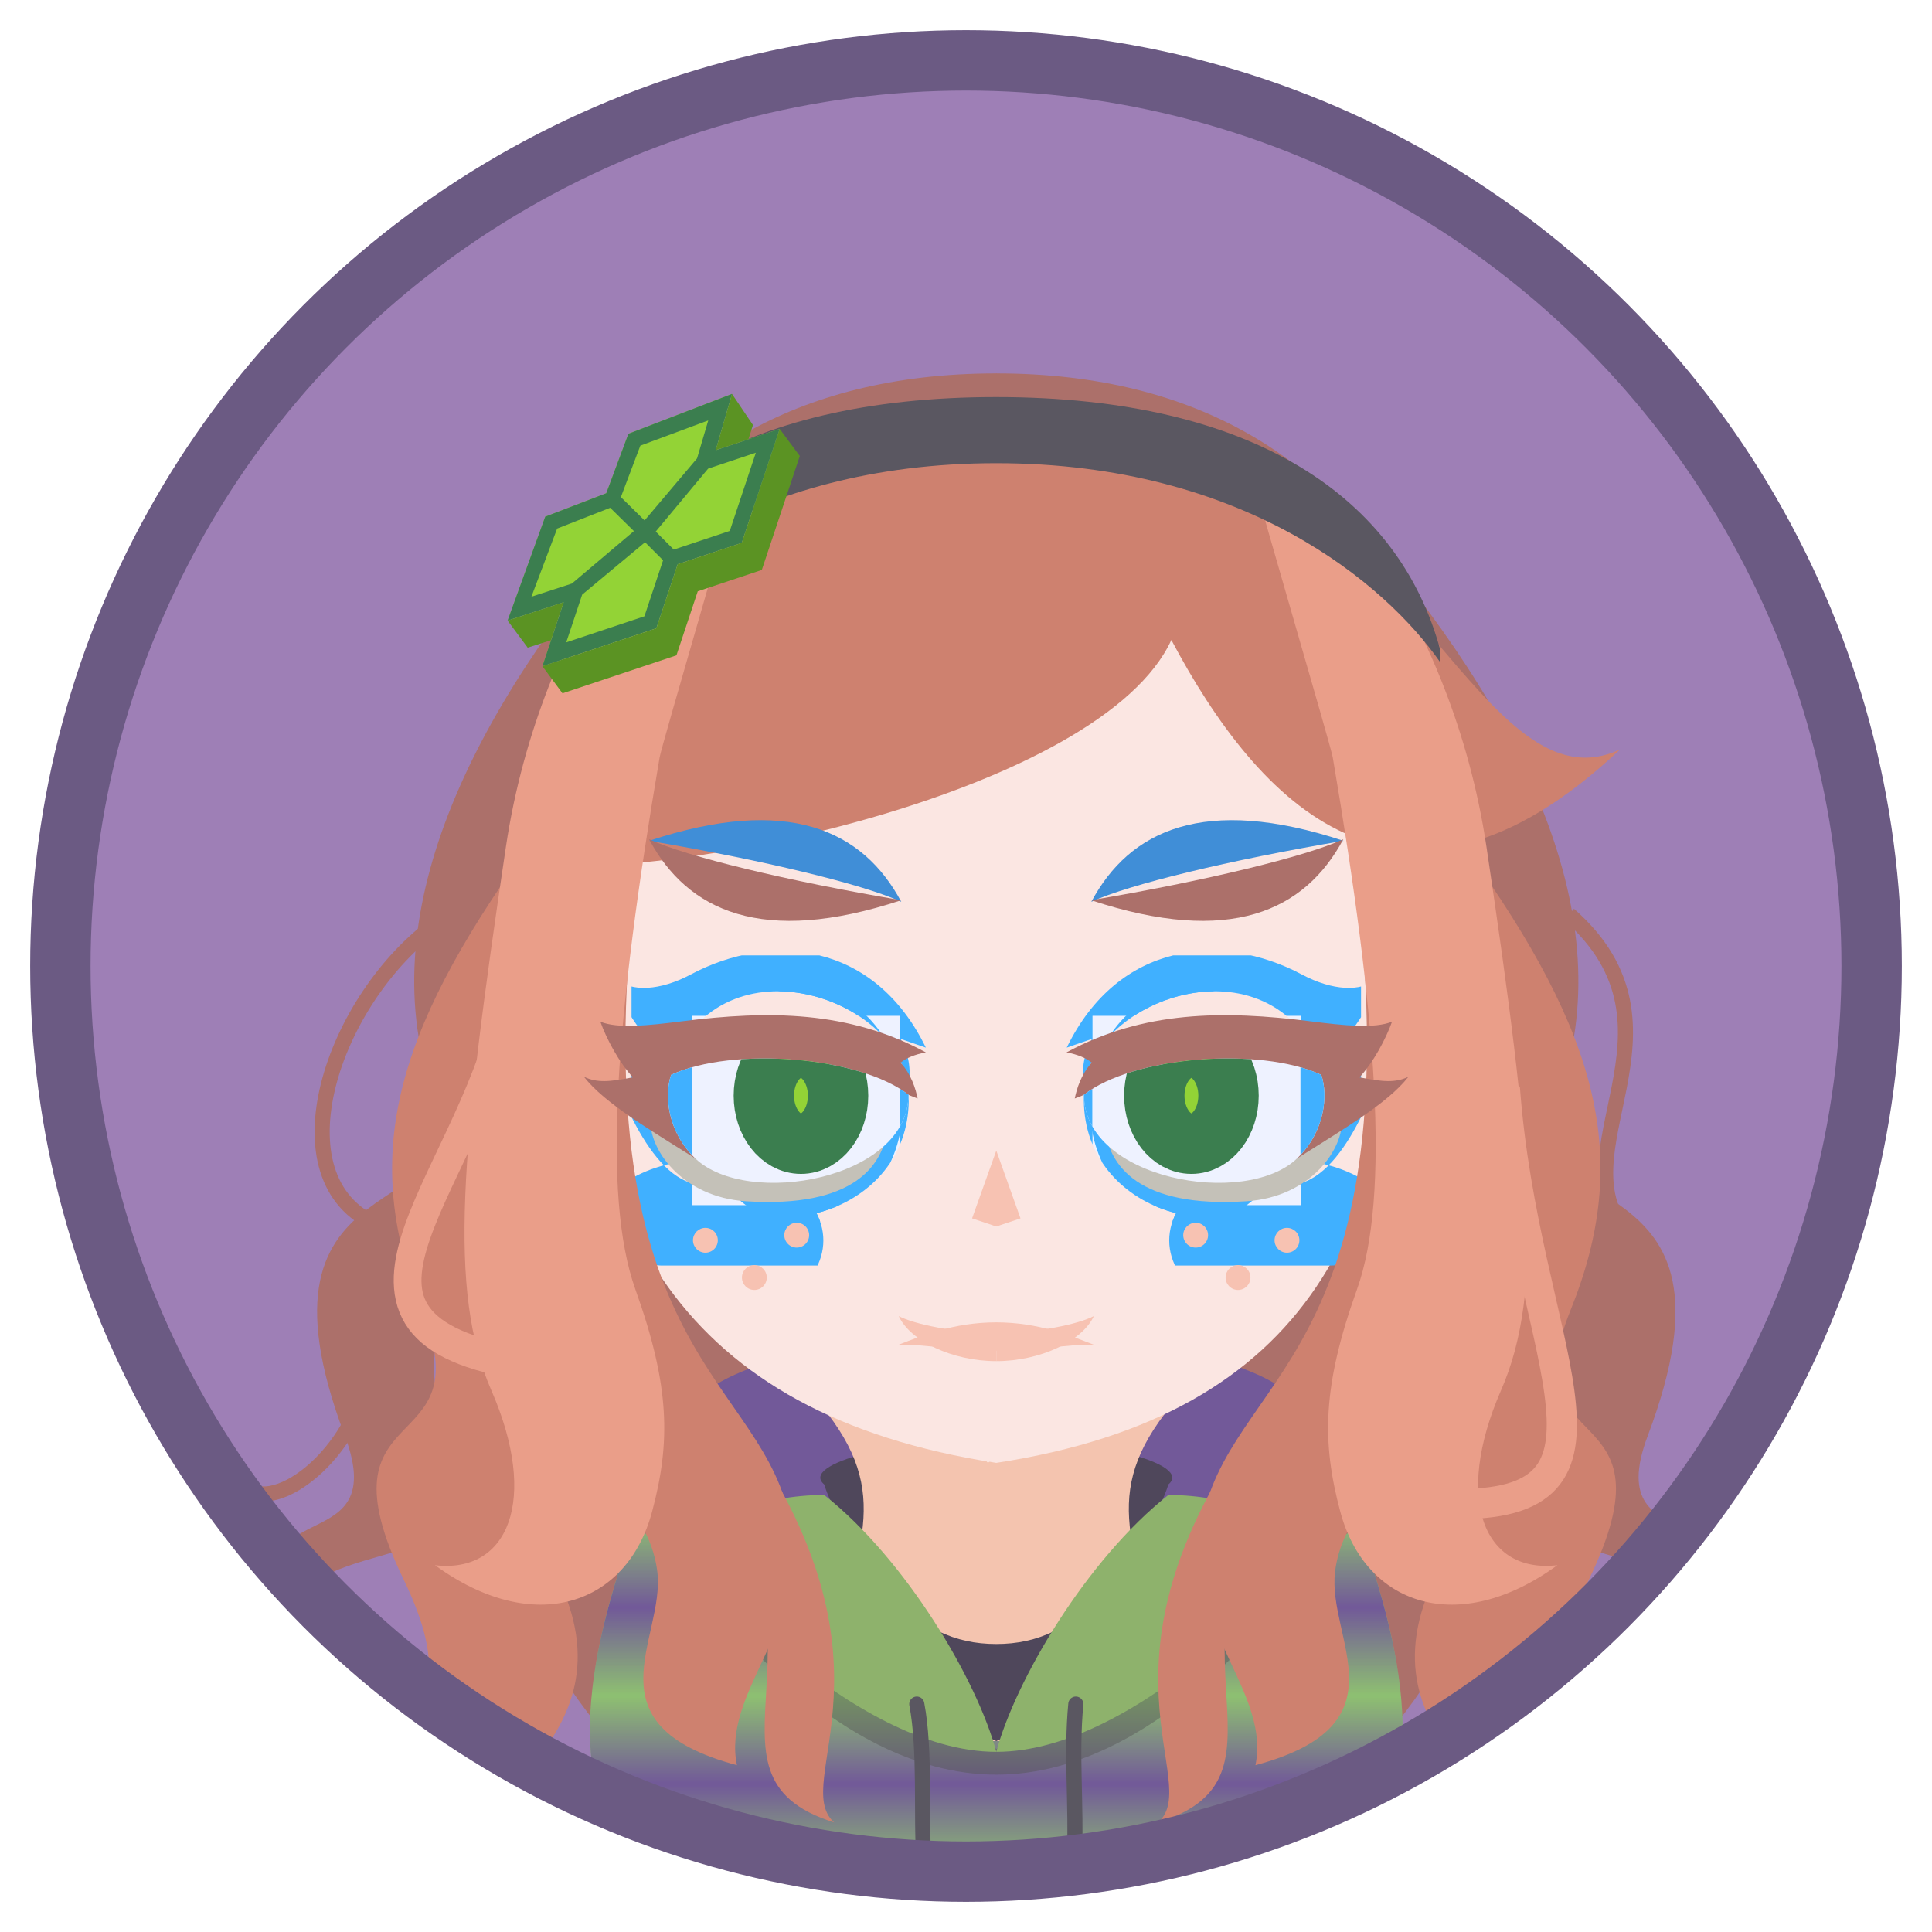 <?xml version="1.0" encoding="UTF-8" standalone="no"?>
<!-- Created with Inkscape (http://www.inkscape.org/) -->

<svg
   enable-background="new"
   inkscape:export-ydpi="384"
   inkscape:export-xdpi="384"
   inkscape:export-filename="..\app\src\main\res\drawable-nodpi\gamergate.png"
   sodipodi:docname="gamergate.svg"
   inkscape:version="1.3 (0e150ed6c4, 2023-07-21)"
   id="svg8"
   version="1.1"
   viewBox="0 0 128 128"
   height="128"
   width="128"
   xml:space="preserve"
   xmlns:inkscape="http://www.inkscape.org/namespaces/inkscape"
   xmlns:sodipodi="http://sodipodi.sourceforge.net/DTD/sodipodi-0.dtd"
   xmlns:xlink="http://www.w3.org/1999/xlink"
   xmlns="http://www.w3.org/2000/svg"
   xmlns:svg="http://www.w3.org/2000/svg"
   xmlns:rdf="http://www.w3.org/1999/02/22-rdf-syntax-ns#"
   xmlns:cc="http://creativecommons.org/ns#"
   xmlns:dc="http://purl.org/dc/elements/1.1/"><sodipodi:namedview
     id="base"
     pagecolor="#ffffff"
     bordercolor="#666666"
     borderopacity="1.0"
     inkscape:pageopacity="0.0"
     inkscape:pageshadow="2"
     inkscape:zoom="1.2761683"
     inkscape:cx="223.32477"
     inkscape:cy="55.635293"
     inkscape:document-units="px"
     inkscape:current-layer="g69"
     showgrid="false"
     units="px"
     inkscape:pagecheckerboard="true"
     borderlayer="true"
     gridtolerance="10"
     inkscape:snap-smooth-nodes="true"
     inkscape:snap-text-baseline="true"
     inkscape:snap-page="true"
     showguides="true"
     inkscape:guide-bbox="true"
     inkscape:snap-object-midpoints="true"
     inkscape:snap-center="true"
     inkscape:snap-global="true"
     inkscape:lockguides="false"
     inkscape:snap-bbox="true"
     inkscape:bbox-nodes="true"
     inkscape:showpageshadow="0"
     inkscape:deskcolor="#d1d1d1"
     inkscape:window-width="1852"
     inkscape:window-height="1057"
     inkscape:window-x="60"
     inkscape:window-y="-8"
     inkscape:window-maximized="1"><inkscape:grid
       enabled="false"
       empspacing="4"
       id="grid4131"
       type="xygrid"
       spacingx="8"
       spacingy="8"
       originx="0"
       originy="0"
       units="px"
       visible="false" /><inkscape:grid
       empspacing="4"
       id="grid4167"
       type="xygrid"
       originx="0"
       originy="0"
       spacingy="1"
       spacingx="1"
       units="px"
       visible="false" /><sodipodi:guide
       position="64,50.892"
       orientation="1,0"
       id="guide11"
       inkscape:locked="false" /></sodipodi:namedview><defs
     id="defs2"><marker
       style="overflow:visible"
       id="Dot"
       refX="0"
       refY="0"
       orient="auto"
       inkscape:stockid="Dot"
       markerWidth="0.5"
       markerHeight="0.5"
       viewBox="0 0 1 1"
       inkscape:isstock="true"
       inkscape:collect="always"
       preserveAspectRatio="xMidYMid"><path
         transform="scale(0.5)"
         style="fill:context-stroke;fill-rule:evenodd;stroke:none"
         d="M 5,0 C 5,2.76 2.76,5 0,5 -2.76,5 -5,2.76 -5,0 c 0,-2.76 2.3,-5 5,-5 2.76,0 5,2.24 5,5 z"
         sodipodi:nodetypes="sssss"
         id="path17" /></marker><pattern
       inkscape:collect="always"
       xlink:href="#Strips1_1"
       preserveAspectRatio="xMidYMid"
       id="pattern37"
       patternTransform="matrix(0,3.647,-1.768,0,0,0)"
       x="0"
       y="0" /><pattern
       inkscape:collect="always"
       patternUnits="userSpaceOnUse"
       width="2"
       height="10"
       patternTransform="translate(0,0) scale(2,2)"
       preserveAspectRatio="xMidYMid"
       id="Strips1_1"
       style="fill:#725999"
       inkscape:stockid="Stripes 01 (1:1)"
       inkscape:isstock="true"
       inkscape:label="Stripes 01 (1:1)">&#10;      <rect
   style="stroke:none"
   x="0"
   y="-0.5"
   width="1"
   height="11"
   id="rect134" />&#10;    </pattern><clipPath
       clipPathUnits="userSpaceOnUse"
       id="clipPath1210-4"><circle
         style="display:inline;opacity:1;vector-effect:none;fill:#68a955;fill-opacity:1;fill-rule:nonzero;stroke:none;stroke-width:4;stroke-linecap:butt;stroke-linejoin:round;stroke-miterlimit:4;stroke-dasharray:none;stroke-dashoffset:0;stroke-opacity:1;paint-order:fill markers stroke"
         id="circle1213-6"
         cx="84"
         cy="84"
         r="60" /></clipPath><clipPath
       clipPathUnits="userSpaceOnUse"
       id="clipPath5-2"><g
         style="stroke-width:1.901"
         id="g11-5"
         transform="translate(0,0.183)"><ellipse
           id="ellipse5-5"
           cx="25.369"
           cy="795.697"
           rx="4.83"
           ry="3.329"
           style="fill:#fdc7df;stroke-width:1.901;paint-order:stroke fill markers" /><path
           style="opacity:1;vector-effect:none;fill:#408ed7;fill-opacity:1;fill-rule:nonzero;stroke:none;stroke-width:4.988;stroke-linecap:round;stroke-linejoin:round;stroke-miterlimit:4;stroke-dasharray:none;stroke-dashoffset:0;stroke-opacity:1;paint-order:stroke markers fill"
           d="m 34.433,787.738 c -2.124,-4.369 -6.394,-4.789 -9.715,-3.018 -1.254,0.669 -2.469,0.729 -3.033,0.188 0,0.752 0.763,1.998 1.374,2.538 -0.964,0.188 -1.481,0.235 -2.022,-0.024 0.423,1.34 1.781,5.544 3.873,5.944 2.092,0.4 8.801,-3.879 8.801,-3.879 0.11,-0.75 0.069,-1.381 -0.322,-2.11 z"
           id="path6-6"
           inkscape:connector-curvature="0"
           sodipodi:nodetypes="csccccccc" /><g
           inkscape:groupmode="maskhelper"
           id="g7-7"
           clip-path="url(#clipPath3108-8)"
           style="stroke-width:1.901"><rect
             y="785.177"
             x="23.523"
             height="10.311"
             width="11.092"
             id="rect6-6"
             style="display:inline;opacity:1;vector-effect:none;fill:#eef2ff;fill-opacity:1;fill-rule:nonzero;stroke:#40b0ff;stroke-width:2.494;stroke-linecap:round;stroke-linejoin:round;stroke-miterlimit:4;stroke-dasharray:none;stroke-dashoffset:0;stroke-opacity:1;paint-order:stroke markers fill" /><ellipse
             style="display:inline;opacity:1;vector-effect:none;fill:#78d0ff;fill-opacity:1;fill-rule:nonzero;stroke:#40b0ff;stroke-width:2.494;stroke-linecap:round;stroke-linejoin:round;stroke-miterlimit:4;stroke-dasharray:none;stroke-dashoffset:0;stroke-opacity:1;paint-order:stroke markers fill"
             id="ellipse6-9"
             cx="29.274"
             cy="790.148"
             rx="2.958"
             ry="3.615" /><ellipse
             ry="2.213"
             rx="1.81"
             cy="790.148"
             cx="29.274"
             id="ellipse7-9"
             style="display:inline;opacity:1;vector-effect:none;fill:none;fill-opacity:1;fill-rule:nonzero;stroke:#40b0ff;stroke-width:0.624;stroke-linecap:round;stroke-linejoin:round;stroke-miterlimit:4;stroke-dasharray:none;stroke-dashoffset:0;stroke-opacity:1;paint-order:stroke markers fill" /></g><path
           style="opacity:1;vector-effect:none;fill:#f7c2b2;fill-opacity:1;fill-rule:nonzero;stroke:none;stroke-width:2.494;stroke-linecap:round;stroke-linejoin:round;stroke-miterlimit:4;stroke-dasharray:none;stroke-dashoffset:0;stroke-opacity:1;paint-order:stroke markers fill"
           d="m 37.342,799.512 c -1.756,0 -3.388,-0.36 -4.03,-0.69 0.477,1.027 2.21,1.859 4.03,1.859"
           id="path8-8"
           inkscape:connector-curvature="0"
           sodipodi:nodetypes="ccc" /><path
           style="opacity:1;vector-effect:none;fill:#408ed7;fill-opacity:1;fill-rule:nonzero;stroke:none;stroke-width:2.494;stroke-linecap:round;stroke-linejoin:round;stroke-miterlimit:4;stroke-dasharray:none;stroke-dashoffset:0;stroke-opacity:1;paint-order:stroke markers fill"
           d="M 33.418,781.719 C 31.832,778.76 28.752,777.303 23,779.2 c 4.705,0.794 8.868,1.803 10.418,2.518 z"
           id="path9-9"
           inkscape:connector-curvature="0" /><path
           style="display:inline;opacity:1;vector-effect:none;fill:#8eb26c;fill-opacity:1;fill-rule:nonzero;stroke:none;stroke-width:2.494;stroke-linecap:round;stroke-linejoin:round;stroke-miterlimit:4;stroke-dasharray:none;stroke-dashoffset:0;stroke-opacity:1;paint-order:stroke markers fill"
           d="m 30.233,806.206 c -2.593,0 -4.939,1.031 -6.253,1.893 0.698,1.027 7.422,8.712 13.363,8.712 -0.796,-2.964 -3.727,-7.935 -7.109,-10.605 z"
           id="path11-9"
           inkscape:connector-curvature="0"
           sodipodi:nodetypes="cccc" /></g></clipPath><clipPath
       clipPathUnits="userSpaceOnUse"
       id="clipPath3108-8"><path
         style="opacity:1;vector-effect:none;fill:#eef2ff;fill-opacity:1;fill-rule:nonzero;stroke:none;stroke-width:4.988;stroke-linecap:round;stroke-linejoin:round;stroke-miterlimit:4;stroke-dasharray:none;stroke-dashoffset:0;stroke-opacity:1;paint-order:stroke markers fill"
         d="m 24.911,793.367 c -1.158,-1.072 -1.422,-3.704 -1.129,-4.56 1.997,-5.826 9.65,-3.18 9.93,0.681 0.348,4.795 -5.603,6.841 -8.801,3.879 z"
         id="path3110-4"
         inkscape:connector-curvature="0"
         sodipodi:nodetypes="ssss" /></clipPath><clipPath
       clipPathUnits="userSpaceOnUse"
       id="clipPath34"><path
         id="path34"
         style="fill:#8eb26c;fill-opacity:1;stroke:none;stroke-width:0.624;stroke-dasharray:none;stroke-opacity:1;paint-order:stroke markers fill"
         d="m 22.378,808.139 c -2.494,6.859 -2.358,10.974 0,14.341 2.466,3.522 9.592,2.494 14.964,2.494 5.372,0 12.462,1.08 14.964,-2.494 2.358,-3.367 2.494,-7.482 0,-14.341 l -14.964,8.855 z"
         sodipodi:nodetypes="csssccc" /></clipPath><filter
       id="filter265-7"
       inkscape:label="Drop Shadow red"
       style="color-interpolation-filters:sRGB"
       x="-0.005"
       y="-2.078056e-15"
       width="1.025"
       height="0.984"><feFlood
         id="feFlood264-4"
         result="flood"
         flood-color="rgb(107,90,131)"
         flood-opacity="0.498" /><feComposite
         id="feComposite264-4"
         result="composite1"
         operator="in"
         in2="SourceGraphic"
         in="flood" /><feOffset
         id="feOffset264-8"
         result="offset"
         dy="4"
         dx="2" /><feComposite
         id="feComposite265-6"
         result="composite2"
         operator="over"
         in2="offset"
         in="SourceGraphic" /></filter><clipPath
       clipPathUnits="userSpaceOnUse"
       id="clipPath3108-4-5"><path
         style="opacity:1;vector-effect:none;fill:#eef2ff;fill-opacity:1;fill-rule:nonzero;stroke:none;stroke-width:4.988;stroke-linecap:round;stroke-linejoin:round;stroke-miterlimit:4;stroke-dasharray:none;stroke-dashoffset:0;stroke-opacity:1;paint-order:stroke markers fill"
         d="m 24.911,792.744 c -1.141,-1.09 -1.295,-2.598 -1.001,-3.454 2.551,-1.189 7.812,-0.752 9.803,0.821 0,3.499 -6.655,4.683 -8.801,2.632 z"
         id="path3110-8-4"
         inkscape:connector-curvature="0"
         sodipodi:nodetypes="sccs" /></clipPath></defs><style
     id="style2296">.B{fill:#fc9abf}.C{fill:#ffc7df}.D{fill:#ed84cb}.E{fill-opacity:1}.F{stroke:none}</style><g
     inkscape:groupmode="layer"
     id="layer1"
     inkscape:label="portrait"
     style="display:none"><g
       id="g69"><g
         style="display:inline;stroke-width:1.901"
         transform="matrix(1.604,0,0,1.604,4.11,-1199.102)"
         id="g3054"><path
           style="fill:none;fill-opacity:1;stroke:#ac706a;stroke-width:0.624;stroke-dasharray:none;stroke-opacity:1;paint-order:stroke markers fill"
           d="m 60.997,782.848 c 5.372,4.708 -0.664,9.899 2.475,13.279"
           id="path40"
           sodipodi:nodetypes="cc" /><g
           style="stroke-width:1.901"
           id="g2992"
           transform="translate(0,-20)"><g
             style="stroke-width:1.901"
             id="g2988"
             transform="translate(0.342)"><g
               id="g2986"
               class="D"
               style="fill:#40b0ff;fill-opacity:1;stroke-width:1.901"><path
                 style="fill:#ac706a;fill-opacity:1;stroke:none;stroke-width:0.624;stroke-linecap:round;stroke-dasharray:none;stroke-opacity:1;paint-order:stroke markers fill"
                 d="m 27.867,801.426 c -8.785,18.121 -16.624,24.257 -6.424,36.014 -2.755,-5.221 10.445,-12.097 12.83,-21.769"
                 id="path69"
                 sodipodi:nodetypes="ccc" /><path
                 id="path2982"
                 d="m 37,824.5 c -8,-1 -19,-7 -20,-20 -0.692,-9 3,-24 20,-24 l 7,7"
                 inkscape:connector-curvature="0"
                 style="fill:#ac706a;fill-opacity:1;stroke-width:1.901;paint-order:stroke fill markers" /><path
                 style="fill:#ac706a;fill-opacity:1;stroke:none;stroke-width:0.624;stroke-dasharray:none;stroke-opacity:1;paint-order:stroke markers fill"
                 d="m 22.244,786.497 c -7.067,8.063 -11.122,16.555 -8.468,23.849 2.033,5.586 -8.151,2.204 -3.685,14.033 2.116,5.605 -5.514,1.815 -1.6,8.473 -1.878,-4.951 8.38,-1.886 6.063,-7.832 -3.888,-9.976 8.158,-6.214 5.612,-14.341 -3.331,-10.63 6.978,-14.682 9.197,-18.438"
                 id="path31"
                 sodipodi:nodetypes="csscssc" /><path
                 style="display:inline;fill:#ce816f;fill-opacity:1;stroke:none;stroke-width:1;stroke-dasharray:none;stroke-opacity:1;paint-order:stroke markers fill"
                 d="m 32.84,52.082 c -8.843,12.328 -10.962,20.451 -6.896,30.519 4.066,10.068 -7.216,5.441 -1.214,17.832 6.002,12.391 -7.003,7.404 4.807,19.796 -2.711,-5.034 11.069,-8.566 5.261,-20.183 C 28.99,88.429 44.725,98.478 38.529,81.44 32.334,64.402 48.493,69.915 47.555,54.987 46.973,45.732 39.837,42.328 32.84,52.082 Z"
                 id="path32"
                 transform="matrix(0.624,0,0,0.624,-2.905,767.658)"
                 sodipodi:nodetypes="ssscssss" /></g><path
               style="display:inline;opacity:1;vector-effect:none;fill:#725999;fill-opacity:1;fill-rule:nonzero;stroke:none;stroke-width:2.494;stroke-linecap:round;stroke-linejoin:round;stroke-miterlimit:4;stroke-dasharray:none;stroke-dashoffset:0;stroke-opacity:1;paint-order:stroke markers fill"
               d="m 37,834.808 c -0.4,-1.726 3.606,-14.457 -0.329,-14.457 -9.28,0 -13.543,1.86 -13.543,5.697 0,2.848 2.496,4.658 7.296,7.165 C 33.717,834.933 37,834.808 37,834.808 Z"
               id="path3145"
               inkscape:connector-curvature="0"
               sodipodi:nodetypes="csssc" /><path
               style="fill:#4f475b;fill-opacity:1;stroke-width:9.976;paint-order:stroke markers fill"
               d="m 37,824.5 c -4.035,0 -8.136,1.027 -7.109,1.889 0.765,2.384 2.455,3.38 6.711,3.38"
               id="path5" /></g><use
             style="stroke-width:1.901"
             id="use2990"
             transform="matrix(-1,0,0,1,74.684,0)"
             xlink:href="#g2988"
             x="0"
             y="0"
             width="100%"
             height="100%" /></g><g
           inkscape:groupmode="maskhelper"
           id="g34"
           clip-path="url(#clipPath34)"
           style="display:inline;stroke-width:1.901"><rect
             style="fill:#8ec071;fill-opacity:1;stroke:none;stroke-width:0.624;stroke-dasharray:none;stroke-opacity:1;paint-order:stroke markers fill"
             id="rect34"
             width="38.147"
             height="21.428"
             x="18.323"
             y="807.295" /><rect
             style="fill:url(#pattern37);fill-opacity:1;stroke:none;stroke-width:0.624;stroke-dasharray:none;stroke-opacity:1;paint-order:stroke markers fill"
             id="rect35"
             width="38.147"
             height="21.428"
             x="18.323"
             y="807.295" /></g><path
           inkscape:connector-curvature="0"
           style="fill:#f4c4af;stroke-width:5.795;paint-order:stroke fill markers"
           d="m 92.459,140.5 c 18.292,15.244 18.496,21.393 15.242,33.535 -2.487,9.282 10.107,19.799 18.293,19.799 8.186,0 20.78,-10.517 18.293,-19.799 -3.253,-12.142 -3.05,-18.292 15.242,-33.535 h -33.535 z"
           transform="matrix(0.328,0,0,0.328,-3.985,753.415)"
           id="path2994"
           sodipodi:nodetypes="cczsccc" /><g
           id="g3001"
           style="fill:#fbe6e2;stroke-width:1.901"><path
             id="path2997"
             d="m 37,805.5 1,-1 v -30.36 h -2 v 30.36 z"
             inkscape:connector-curvature="0"
             style="stroke-width:1.901;paint-order:normal" /><path
             id="path2999"
             d="m 37,766.5 c -11,0 -17,5 -17,17 0,12 4.342,20 17.342,22 13,-2 16.658,-10 16.658,-22 0,-12 -6,-17 -17,-17 z"
             inkscape:connector-curvature="0"
             style="stroke-width:1.901;paint-order:stroke fill markers"
             sodipodi:nodetypes="sscss" /></g><path
           id="path3003"
           d="m 37.342,792.6 -1,2.8 1,0.336 1,-0.336 z"
           inkscape:connector-curvature="0"
           style="fill:#f7c2b2;stroke-width:1.901;paint-order:stroke fill markers" /><g
           id="g3017"
           class="B"
           style="fill:#78d0ff;fill-opacity:1;stroke-width:1.747"
           transform="matrix(1,0,0,1.184,0,-141.895)"><path
             id="path3015"
             style="fill:#ce816f;fill-opacity:1;stroke-width:1.747;paint-order:stroke fill markers"
             d="m 43.879,764.405 c -17.88,-3.122 -23.618,6.549 -26.189,14.864 6.464,0.677 24.031,-2.568 26.883,-7.812 3.562,5.666 9.421,11.06 18.533,3.819 -5.606,2.209 -8.674,-9.028 -19.228,-10.871 z"
             sodipodi:nodetypes="scccs" /><path
             style="fill:none;fill-opacity:1;stroke:#ea9e89;stroke-width:1.146;stroke-dasharray:none;stroke-opacity:1;paint-order:stroke markers fill"
             d="m 17.342,783.176 c -0.871,6.494 -8.826,11.741 -0.674,13.342"
             id="path18"
             sodipodi:nodetypes="cc" /></g><path
           id="path41"
           style="display:inline;fill:#4f475b;fill-opacity:1;stroke:none;stroke-width:0.624;stroke-dasharray:none;stroke-opacity:1;paint-order:stroke markers fill"
           d="m 32.82,810.699 0.404,4.376 4.117,1.919 4.117,-1.919 0.404,-4.376 c -1.36,1.62 -2.803,2.282 -4.522,2.282 -1.718,0 -3.162,-0.662 -4.522,-2.282 z" /><g
           id="g3035"
           class="B"
           style="fill:#78d0ff;fill-opacity:1;stroke-width:1.747"
           transform="matrix(1,0,0,1.184,0,-141.895)"><path
             id="path46"
             style="display:inline;vector-effect:none;fill:#555555;fill-opacity:0.453;fill-rule:nonzero;stroke:none;stroke-width:2.494;stroke-linecap:round;stroke-linejoin:round;stroke-miterlimit:4;stroke-dasharray:none;stroke-dashoffset:0;stroke-opacity:1;paint-order:stroke markers fill"
             d="m 25.978,802.624 -1.998,0.529 c 0.901,1.313 6.433,7.889 13.363,7.888 6.93,0.002 12.462,-6.574 13.363,-7.888 l -1.998,-0.529 c 0,0 -8.032,5.34 -11.365,7.524 -3.332,-2.184 -11.365,-7.524 -11.365,-7.524 z" /><g
             inkscape:groupmode="maskhelper"
             id="g5"
             clip-path="url(#clipPath5-2)"
             style="display:inline;fill:#78d0ff;fill-opacity:1;stroke-width:1.901"
             transform="matrix(1,0,0,0.845,0,119.885)"
             inkscape:transform-center-x="10.737501"
             inkscape:transform-center-y="-9.0181746"><rect
               style="fill:#8ec071;fill-opacity:1;stroke-width:9.976;paint-order:stroke markers fill"
               id="rect5"
               width="14.27"
               height="11.189"
               x="23.512"
               y="805.777" /><path
               style="display:inline;fill:#725999;fill-opacity:1;stroke-width:9.976;paint-order:stroke markers fill"
               d="m 24.845,815.666 c 1.494,-0.384 6.795,-2.685 12.147,-2.685 l -1.871,-3.286 c -5.352,0 -10.653,1.996 -12.147,2.381"
               id="path14"
               sodipodi:nodetypes="cccc" /></g><use
             x="0"
             y="0"
             xlink:href="#g5"
             inkscape:transform-center-x="-10.737501"
             inkscape:transform-center-y="-9.0181746"
             id="use11"
             transform="matrix(-1,0,0,1,74.684,0)" /></g><path
           style="display:inline;fill:none;fill-opacity:1;stroke:#ac706a;stroke-width:0.624;stroke-dasharray:none;stroke-opacity:1;paint-order:stroke markers fill"
           d="m 14.272,783.198 c -4.365,3.118 -6.859,10.6 -2.494,12.47"
           id="path38"
           sodipodi:nodetypes="cc" /><path
           style="fill:none;fill-opacity:1;stroke:#ac706a;stroke-width:0.624;stroke-dasharray:none;stroke-opacity:1;paint-order:stroke markers fill"
           d="m 6.059,806.132 c 0.896,1.921 4.692,-0.656 5.342,-4.343"
           id="path39"
           sodipodi:nodetypes="cc" /><path
           style="fill:none;fill-opacity:1;stroke:#5a5761;stroke-width:0.624;stroke-linecap:round;stroke-dasharray:none;stroke-opacity:1;marker-end:url(#Dot);paint-order:stroke markers fill"
           d="m 34.058,815.463 c 0.364,1.891 0.166,4.668 0.291,6.537"
           id="path48"
           sodipodi:nodetypes="cc"
           inkscape:transform-center-x="5.0346797"
           inkscape:transform-center-y="1.0932008" /><path
           style="fill:none;fill-opacity:1;stroke:#5a5761;stroke-width:0.624;stroke-linecap:round;stroke-dasharray:none;stroke-opacity:1;marker-end:url(#Dot);paint-order:stroke markers fill"
           d="m 40.627,815.463 c -0.198,2.087 0.028,3.999 -0.053,6.537"
           id="path49"
           sodipodi:nodetypes="cc"
           inkscape:transform-center-x="-5.0346797"
           inkscape:transform-center-y="1.0932008" /></g><g
         id="g40"
         inkscape:transform-center-x="23.958568"
         inkscape:transform-center-y="0.44283922"><path
           style="fill:#ce816f;fill-opacity:1;stroke-width:16;paint-order:stroke markers fill"
           d="M 46.918,90.233 C 58.313,106.185 50.252,114.009 53.261,116.74 43.107,113.565 54.671,104.319 43.627,92.037"
           id="path3"
           sodipodi:nodetypes="ccc"
           inkscape:transform-center-x="15.005754"
           inkscape:transform-center-y="41.993372" /><path
           style="fill:#ce816f;fill-opacity:1;stroke-width:16;paint-order:stroke markers fill"
           d="m 39.795,57.43 c -2.603,29.756 9.804,30.08 10.724,40.595 0.537,6.137 -4.655,10.268 -3.696,14.923 C 36.795,110.261 42.076,104.575 41.551,100.147 40.71,93.057 30.646,91.91 32.447,71.328"
           id="path2"
           sodipodi:nodetypes="cscsc"
           inkscape:transform-center-x="22.056787"
           inkscape:transform-center-y="23.695544" /><path
           d="m 38.52,33.229 c -2.962,4.641 -5.852,11.163 -7.002,18.874 -3.012,20.203 -3.843,29.421 -0.971,35.997 3.178,7.276 1.124,12.173 -3.728,11.597 6.546,4.769 12.716,2.676 14.382,-3.541 1.237,-4.617 1.189,-8.322 -1.105,-14.729 -2.225,-6.215 -1.31,-18.154 1.606,-35.252 0.135,-0.79 4.928,-17.061 5.072,-17.873"
           style="fill:#ea9e89;fill-opacity:1;stroke-width:3.049;paint-order:stroke fill markers"
           id="path1"
           sodipodi:nodetypes="csscsssc"
           inkscape:transform-center-x="26.654817"
           inkscape:transform-center-y="3.8137139" /></g><path
         style="fill:none;fill-opacity:1;stroke:#ea9e89;stroke-width:2;stroke-dasharray:none;stroke-opacity:1;paint-order:stroke markers fill"
         d="m 97.697,68.055 c 1.256,17.05 9.393,27.591 -3.02,27.591"
         id="path19"
         sodipodi:nodetypes="cc" /><use
         x="0"
         y="0"
         xlink:href="#g40"
         inkscape:transform-center-x="-23.95857"
         inkscape:transform-center-y="0.44283922"
         id="use40"
         transform="matrix(-1,0,0,1,128,0)" /><path
         id="path20"
         style="fill:#5a5761;fill-opacity:1;stroke:none;stroke-width:2;stroke-dasharray:none;stroke-opacity:1;paint-order:stroke markers fill"
         d="m 64,22.307 c -17.147,0 -26.737,6.74 -29.432,16.797 l 0.041,0.734 C 38.174,34.747 47.495,26.688 64,26.688 c 16.505,0 25.826,8.06 29.391,13.15 l 0.041,-0.734 C 90.737,29.047 81.147,22.307 64,22.307 Z" /><g
         id="g30"
         transform="translate(-2,1)"><path
           id="path25"
           style="color:#000000;fill:#5b9323;fill-opacity:1;-inkscape-stroke:none;paint-order:stroke markers fill"
           d="m 48.495,21.097 -1.081,3.731 2.171,-0.722 0.301,-0.946 z m 3.162,2.319 -2.517,7.548 -4.243,1.414 -1.414,4.244 -7.549,2.515 1.332,1.796 7.549,-2.515 1.414,-4.244 4.243,-1.414 2.517,-7.548 z m -14.308,11.479 -3.721,1.218 1.332,1.796 1.548,-0.494 z"
           sodipodi:nodetypes="ccccccccccccccccccccc" /><path
           id="path30"
           style="color:#000000;fill:#93d336;fill-opacity:1;-inkscape-stroke:none;paint-order:stroke markers fill"
           d="m 48.495,21.097 -6.861,2.639 -1.467,3.938 -4.044,1.553 -2.494,6.885 3.721,-1.218 -1.414,4.242 7.549,-2.515 1.414,-4.244 4.243,-1.414 2.517,-7.548 -4.243,1.413 z"
           sodipodi:nodetypes="ccccccccccccc" /><path
           id="path21"
           style="color:#000000;fill:#3b7e4f;fill-opacity:1;-inkscape-stroke:none;paint-order:stroke markers fill"
           d="m 36.122,29.228 -2.494,6.885 3.721,-1.218 -1.414,4.243 7.549,-2.516 1.414,-4.243 4.243,-1.414 2.516,-7.549 -4.243,1.414 1.081,-3.732 -6.861,2.639 -1.468,3.939 z m 0.79,0.79 3.514,-1.376 1.571,1.544 -4.109,3.476 -2.681,0.871 z m 5.512,-5.492 4.5,-1.672 -0.743,2.516 -3.476,4.109 -1.571,-1.544 z m 1.507,7.593 -1.237,3.712 -5.179,1.726 1.054,-3.161 4.168,-3.472 z m 2.984,-6.07 3.161,-1.054 -1.726,5.179 -3.712,1.237 -1.195,-1.195 z"
           sodipodi:nodetypes="ccccccccccccccccccccccccccccccccccccc" /></g><g
         style="display:inline;stroke-width:1.901;enable-background:new"
         id="g3009-6"
         transform="matrix(1.604,0,0,1.604,4.11,-1198.808)"><path
           id="ellipse3007-4"
           style="fill:#c4c1b8;paint-order:stroke fill markers"
           d="m 32.854,791.42 c -0.151,1.623 -1.407,3.372 -5.845,3.091 -2.662,-0.168 -4.061,-2.182 -3.949,-3.461 0.16,-1.832 1.821,-2.852 4.488,-2.852 2.668,0 5.476,1.39 5.305,3.221 z"
           sodipodi:nodetypes="sssss" /><path
           style="opacity:1;vector-effect:none;fill:#ac706a;fill-opacity:1;fill-rule:nonzero;stroke:none;stroke-width:4.988;stroke-linecap:round;stroke-linejoin:round;stroke-miterlimit:4;stroke-dasharray:none;stroke-dashoffset:0;stroke-opacity:1;paint-order:stroke markers fill"
           d="m 34.433,788.361 c -3.183,-1.725 -6.487,-1.738 -10.081,-1.283 -1.41,0.178 -2.639,0.307 -3.364,0.016 0.252,0.709 0.785,1.702 1.344,2.297 -0.964,0.188 -1.481,0.235 -2.022,-0.024 0.86,1.112 2.803,2.234 4.601,3.376 2.092,0.4 8.801,-2.632 8.801,-2.632 0.078,0.043 0.29,0.12 0.381,0.154 -0.088,-0.419 -0.258,-0.985 -0.703,-1.479 0.217,-0.185 0.584,-0.341 1.043,-0.425 z"
           id="path3067-4"
           inkscape:connector-curvature="0"
           sodipodi:nodetypes="cscccccccc" /><g
           inkscape:groupmode="maskhelper"
           id="g3105-7"
           clip-path="url(#clipPath3108-4-5)"><rect
             y="785.177"
             x="23.523"
             height="10.311"
             width="11.092"
             id="rect3088-8"
             style="display:inline;opacity:1;vector-effect:none;fill:#eef2ff;fill-opacity:1;fill-rule:nonzero;stroke:#40b0ff;stroke-width:2.494;stroke-linecap:round;stroke-linejoin:round;stroke-miterlimit:4;stroke-dasharray:none;stroke-dashoffset:0;stroke-opacity:1;paint-order:stroke markers fill" /><ellipse
             style="display:inline;opacity:1;vector-effect:none;fill:#93d336;fill-opacity:1;fill-rule:nonzero;stroke:#3b7e4f;stroke-width:2.494;stroke-linecap:round;stroke-linejoin:round;stroke-miterlimit:4;stroke-dasharray:none;stroke-dashoffset:0;stroke-opacity:1;paint-order:stroke markers fill"
             id="path3071-7"
             cx="29.274"
             cy="790.148"
             rx="1.533"
             ry="1.985" /></g><path
           style="opacity:1;vector-effect:none;fill:#f7c2b2;fill-opacity:1;fill-rule:nonzero;stroke:none;stroke-width:2.494;stroke-linecap:round;stroke-linejoin:round;stroke-miterlimit:4;stroke-dasharray:none;stroke-dashoffset:0;stroke-opacity:1;paint-order:stroke markers fill"
           d="m 37.342,799.512 c -1.756,0 -3.057,0.548 -4.03,0.922 1.132,-0.022 2.21,0.248 4.03,0.248"
           id="path3131-5"
           inkscape:connector-curvature="0"
           sodipodi:nodetypes="ccc" /><path
           style="opacity:1;vector-effect:none;fill:#ac706a;fill-opacity:1;fill-rule:nonzero;stroke:none;stroke-width:2.494;stroke-linecap:round;stroke-linejoin:round;stroke-miterlimit:4;stroke-dasharray:none;stroke-dashoffset:0;stroke-opacity:1;paint-order:stroke markers fill"
           d="m 23,779.558 c 1.586,2.959 4.666,4.416 10.418,2.518 -4.705,-0.794 -8.868,-1.803 -10.418,-2.518 z"
           id="path3133-5"
           inkscape:connector-curvature="0" /><circle
           style="fill:#f7c2b2;fill-opacity:1;stroke:none;stroke-width:0.624;stroke-dasharray:none;stroke-opacity:1;paint-order:stroke markers fill"
           id="path47"
           cx="29.099"
           cy="795.911"
           r="0.513" /><circle
           style="fill:#f7c2b2;fill-opacity:1;stroke:none;stroke-width:0.624;stroke-dasharray:none;stroke-opacity:1;paint-order:stroke markers fill"
           id="circle47"
           cx="25.327"
           cy="796.122"
           r="0.513" /><circle
           style="fill:#f7c2b2;fill-opacity:1;stroke:none;stroke-width:0.624;stroke-dasharray:none;stroke-opacity:1;paint-order:stroke markers fill"
           id="circle48"
           cx="27.349"
           cy="797.661"
           r="0.513" /></g><use
         x="0"
         y="0"
         xlink:href="#g3009-6"
         id="use48"
         inkscape:transform-center-x="-13.098667"
         inkscape:transform-center-y="-8.7141205"
         transform="matrix(-1,0,0,1,128,0)"
         style="display:inline;enable-background:new" /></g></g><g
     style="display:inline"
     inkscape:label="icon"
     id="g3065"
     inkscape:groupmode="layer"><g
       transform="translate(-20,-20)"
       clip-path="url(#clipPath1210-4)"
       id="g3060"
       inkscape:groupmode="maskhelper"
       style="display:inline"><rect
         y="20"
         x="20"
         height="128"
         width="128"
         id="rect2952"
         style="opacity:1;vector-effect:none;fill:#9e7fb6;fill-opacity:1;fill-rule:nonzero;stroke:none;stroke-width:12;stroke-linecap:butt;stroke-linejoin:miter;stroke-miterlimit:4;stroke-dasharray:none;stroke-dashoffset:0;stroke-opacity:1;paint-order:stroke fill markers" /><use
         x="0"
         y="0"
         xlink:href="#g69"
         id="use69"
         style="display:inline;filter:url(#filter265-7)"
         transform="translate(20,20)" /></g><circle
       r="60"
       cy="64"
       cx="64"
       id="circle3063"
       style="display:inline;opacity:1;vector-effect:none;fill:none;fill-opacity:1;fill-rule:nonzero;stroke:#6b5a83;stroke-width:4;stroke-linecap:butt;stroke-linejoin:round;stroke-miterlimit:4;stroke-dasharray:none;stroke-dashoffset:0;stroke-opacity:1;paint-order:fill markers stroke" /></g><style
     id="style2296-1">.B{fill:#fc9abf}.C{fill:#ffc7df}.D{fill:#ed84cb}.E{fill-opacity:1}.F{stroke:none}</style></svg>
